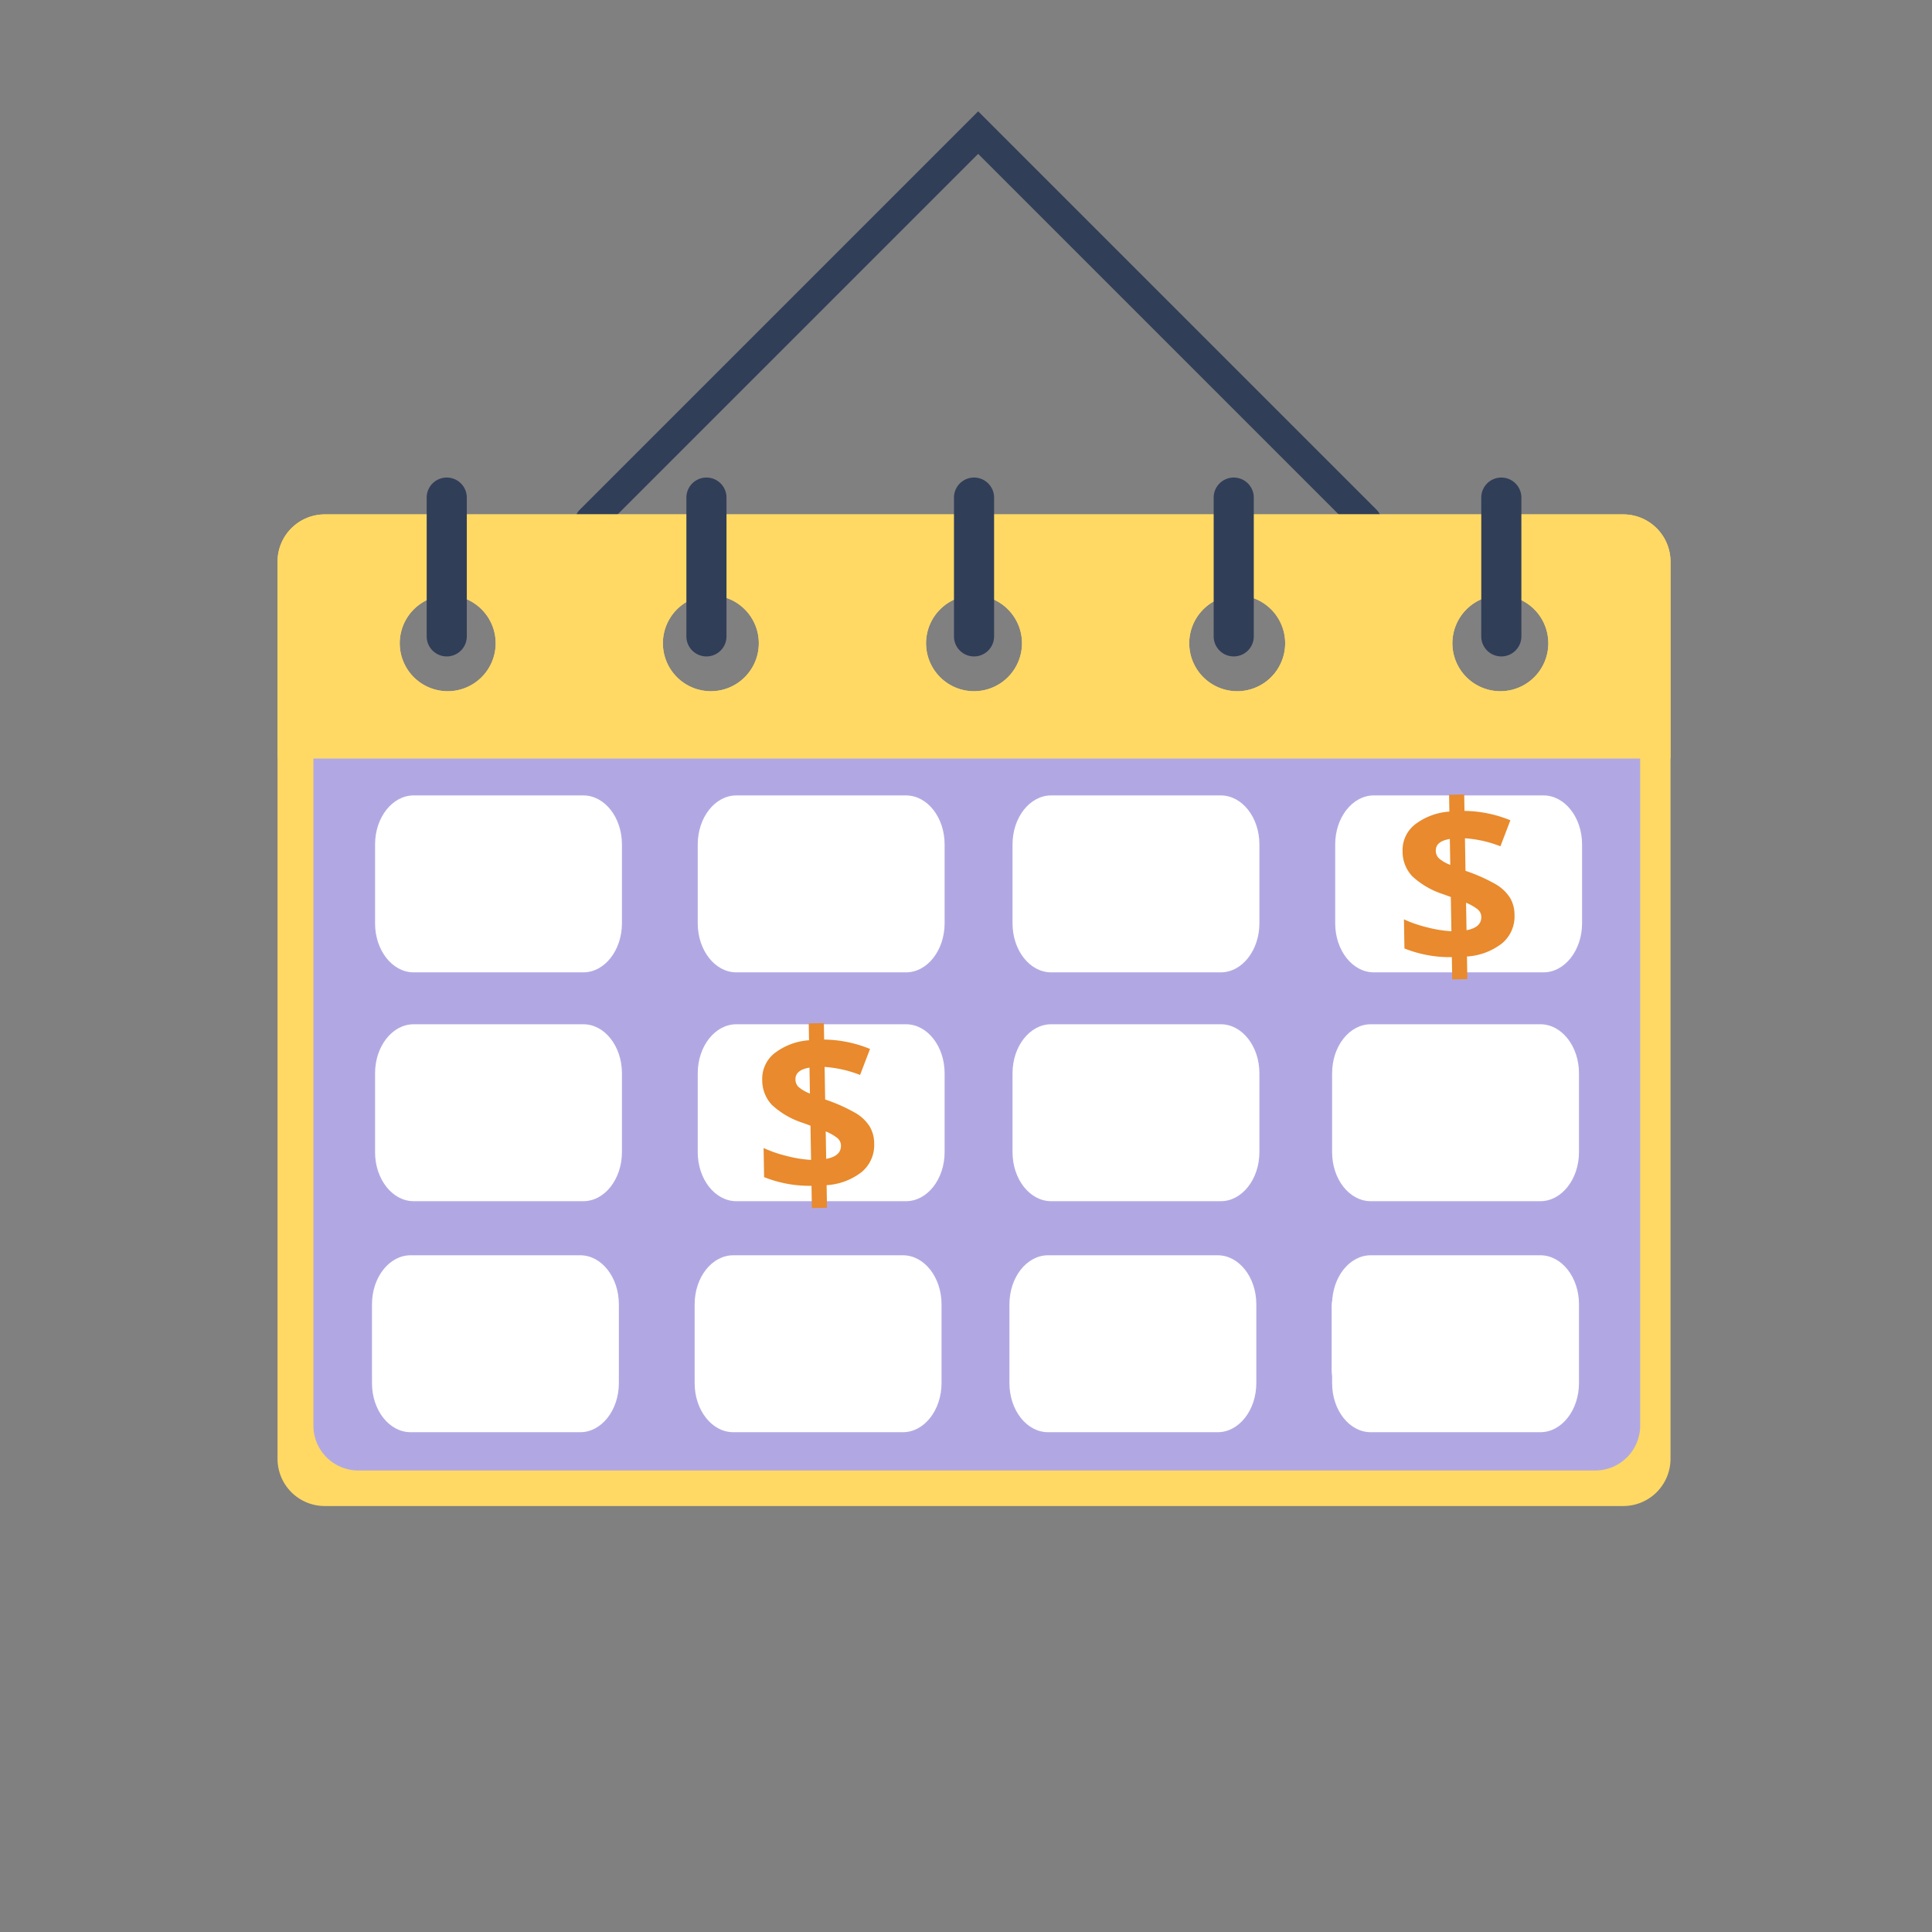 <svg xmlns="http://www.w3.org/2000/svg" width="192.674" height="192.674" viewBox="0 0 192.674 192.674"><rect x="0" y="0" width="192.674" height="192.674" fill="#808080" stroke="none"/><g transform="translate(-1393 -704)"><circle cx="96.337" cy="96.337" r="96.337" transform="translate(1393 704)" fill="none"/><path d="M752.092-2543.655a1.5,1.5,0,0,1-1.061-.439l-37.624-37.624-37.624,37.624a1.5,1.5,0,0,1-2.121,0,1.5,1.5,0,0,1,0-2.121l39.746-39.746,1.061,1.061,38.685,38.685a1.5,1.5,0,0,1,0,2.121A1.5,1.5,0,0,1,752.092-2543.655Z" transform="translate(777.142 3301.064)" fill="#313e58"/><path d="M4.709,98.893A4.709,4.709,0,0,1,0,94.184V24.331H0V4.709A4.715,4.715,0,0,1,4.709,0h129.5a4.714,4.714,0,0,1,4.709,4.709V24.33h0V94.184a4.709,4.709,0,0,1-4.709,4.709ZM117.165,12.852a4.784,4.784,0,1,0,4.785-4.784A4.79,4.79,0,0,0,117.165,12.852Zm-26.244,0a4.784,4.784,0,1,0,4.784-4.784A4.79,4.79,0,0,0,90.921,12.852Zm-26.246,0a4.784,4.784,0,1,0,4.784-4.784A4.79,4.79,0,0,0,64.675,12.852Zm-26.245,0a4.784,4.784,0,1,0,4.784-4.784A4.79,4.79,0,0,0,38.43,12.852Zm-26.244,0A4.784,4.784,0,1,0,16.97,8.068,4.79,4.79,0,0,0,12.186,12.852Z" transform="translate(1420.678 755.299)" fill="#ffd964"/><path d="M9.485,102.019A4.485,4.485,0,0,1,5,97.533V31H137.319V97.533a4.486,4.486,0,0,1-4.485,4.486Z" transform="translate(1419.253 748.631)" fill="#b1a8e3"/><path d="M-389.082,2657.33H-528v-19.621a4.715,4.715,0,0,1,4.709-4.709h129.5a4.714,4.714,0,0,1,4.709,4.709v19.62Zm-16.968-16.263a4.79,4.79,0,0,0-4.785,4.784,4.79,4.79,0,0,0,4.785,4.784,4.789,4.789,0,0,0,4.784-4.784A4.789,4.789,0,0,0-406.05,2641.067Zm-26.245,0a4.789,4.789,0,0,0-4.784,4.784,4.79,4.79,0,0,0,4.784,4.784,4.79,4.79,0,0,0,4.784-4.784A4.789,4.789,0,0,0-432.3,2641.067Zm-26.246,0a4.789,4.789,0,0,0-4.784,4.784,4.79,4.79,0,0,0,4.784,4.784,4.79,4.79,0,0,0,4.784-4.784A4.789,4.789,0,0,0-458.541,2641.067Zm-26.245,0a4.789,4.789,0,0,0-4.784,4.784,4.79,4.79,0,0,0,4.784,4.784,4.79,4.79,0,0,0,4.784-4.784A4.789,4.789,0,0,0-484.786,2641.067Zm-26.244,0a4.789,4.789,0,0,0-4.784,4.784,4.79,4.79,0,0,0,4.784,4.784,4.789,4.789,0,0,0,4.784-4.784A4.789,4.789,0,0,0-511.03,2641.067Z" transform="translate(1948.678 -1877.701)" fill="#ffd964"/><path d="M-496.347,2714.6h-16.919c-2.124,0-3.851-2.192-3.851-4.886v-7.872c0-2.695,1.728-4.887,3.851-4.887h16.919c2.124,0,3.851,2.192,3.851,4.887v7.872C-492.5,2712.4-494.224,2714.6-496.347,2714.6Z" transform="translate(1947.521 -1913.629)" fill="#fff"/><path d="M-496.347,2714.6h-16.919c-2.124,0-3.851-2.192-3.851-4.886v-7.872c0-2.695,1.728-4.887,3.851-4.887h16.919c2.124,0,3.851,2.192,3.851,4.887v7.872C-492.5,2712.4-494.224,2714.6-496.347,2714.6Z" transform="translate(1979.701 -1913.629)" fill="#fff"/><path d="M-496.347,2714.6h-16.919c-2.124,0-3.851-2.192-3.851-4.886v-7.872c0-2.695,1.728-4.887,3.851-4.887h16.919c2.124,0,3.851,2.192,3.851,4.887v7.872C-492.5,2712.4-494.224,2714.6-496.347,2714.6Z" transform="translate(2011.094 -1913.629)" fill="#fff"/><path d="M-496.347,2714.6h-16.919c-2.124,0-3.851-2.192-3.851-4.886v-7.872c0-2.695,1.728-4.887,3.851-4.887h16.919c2.124,0,3.851,2.192,3.851,4.887v7.872C-492.5,2712.4-494.224,2714.6-496.347,2714.6Z" transform="translate(2043.273 -1913.629)" fill="#fff"/><path d="M9.615,15.8a6.087,6.087,0,0,0-.764.051,5.944,5.944,0,0,1,.764-.051" transform="translate(1422.31 746.476)" fill="#e6f0fa"/><path d="M8.492,15.9a5.58,5.58,0,0,0-.629.133,5.259,5.259,0,0,1,.629-.133" transform="translate(1422.532 746.453)" fill="#e6f0fa"/><path d="M-496.347,2714.6h-16.919c-2.124,0-3.851-2.192-3.851-4.886v-7.872c0-2.695,1.728-4.887,3.851-4.887h16.919c2.124,0,3.851,2.192,3.851,4.887v7.872C-492.5,2712.4-494.224,2714.6-496.347,2714.6Z" transform="translate(1947.214 -1867.769)" fill="#fff"/><path d="M-496.347,2714.6h-16.919c-2.124,0-3.851-2.192-3.851-4.886v-7.872c0-2.695,1.728-4.887,3.851-4.887h16.919c2.124,0,3.851,2.192,3.851,4.887v7.872C-492.5,2712.4-494.224,2714.6-496.347,2714.6Z" transform="translate(1947.521 -1890.808)" fill="#fff"/><path d="M-496.347,2714.6h-16.919c-2.124,0-3.851-2.192-3.851-4.886v-7.872c0-2.695,1.728-4.887,3.851-4.887h16.919c2.124,0,3.851,2.192,3.851,4.887v7.872C-492.5,2712.4-494.224,2714.6-496.347,2714.6Z" transform="translate(1979.393 -1867.769)" fill="#fff"/><path d="M-496.347,2714.6h-16.919c-2.124,0-3.851-2.192-3.851-4.886v-7.872c0-2.695,1.728-4.887,3.851-4.887h16.919c2.124,0,3.851,2.192,3.851,4.887v7.872C-492.5,2712.4-494.224,2714.6-496.347,2714.6Z" transform="translate(1979.701 -1890.808)" fill="#fff"/><path d="M-496.347,2714.6h-16.919c-2.124,0-3.851-2.192-3.851-4.886v-7.872c0-2.695,1.728-4.887,3.851-4.887h16.919c2.124,0,3.851,2.192,3.851,4.887v7.872C-492.5,2712.4-494.224,2714.6-496.347,2714.6Z" transform="translate(2010.786 -1867.769)" fill="#fff"/><path d="M-496.347,2714.6h-16.919c-2.124,0-3.851-2.192-3.851-4.886v-7.872c0-2.695,1.728-4.887,3.851-4.887h16.919c2.124,0,3.851,2.192,3.851,4.887v7.872C-492.5,2712.4-494.224,2714.6-496.347,2714.6Z" transform="translate(2011.094 -1890.808)" fill="#fff"/><path d="M-496.347,2710.861h-16.919a3.856,3.856,0,0,1-3.851-3.852V2700.8a3.856,3.856,0,0,1,3.851-3.853h16.919a3.856,3.856,0,0,1,3.851,3.853v6.205A3.856,3.856,0,0,1-496.347,2710.861Z" transform="translate(2042.922 -1866.46)" fill="#fff"/><path d="M-496.347,2714.6h-16.919c-2.124,0-3.851-2.192-3.851-4.886v-7.872c0-2.695,1.728-4.887,3.851-4.887h16.919c2.124,0,3.851,2.192,3.851,4.887v7.872C-492.5,2712.4-494.224,2714.6-496.347,2714.6Z" transform="translate(2042.965 -1867.769)" fill="#fff"/><path d="M-496.347,2714.6h-16.919c-2.124,0-3.851-2.192-3.851-4.886v-7.872c0-2.695,1.728-4.887,3.851-4.887h16.919c2.124,0,3.851,2.192,3.851,4.887v7.872C-492.5,2712.4-494.224,2714.6-496.347,2714.6Z" transform="translate(2042.965 -1890.808)" fill="#fff"/><path d="M0,15.839a2,2,0,0,1-2-2V0A2,2,0,0,1,0-2,2,2,0,0,1,2,0V13.839A2,2,0,0,1,0,15.839Z" transform="translate(1437.553 753.625)" fill="#313e58"/><path d="M0,15.839a2,2,0,0,1-2-2V0A2,2,0,0,1,0-2,2,2,0,0,1,2,0V13.839A2,2,0,0,1,0,15.839Z" transform="translate(1490.138 753.625)" fill="#313e58"/><path d="M0,15.839a2,2,0,0,1-2-2V0A2,2,0,0,1,0-2,2,2,0,0,1,2,0V13.839A2,2,0,0,1,0,15.839Z" transform="translate(1463.452 753.625)" fill="#313e58"/><path d="M0,15.839a2,2,0,0,1-2-2V0A2,2,0,0,1,0-2,2,2,0,0,1,2,0V13.839A2,2,0,0,1,0,15.839Z" transform="translate(1516.037 753.625)" fill="#313e58"/><path d="M0,15.839a2,2,0,0,1-2-2V0A2,2,0,0,1,0-2,2,2,0,0,1,2,0V13.839A2,2,0,0,1,0,15.839Z" transform="translate(1542.723 753.625)" fill="#313e58"/><path d="M11.052,12.076a3.489,3.489,0,0,1-1.266,2.813A6.289,6.289,0,0,1,6.241,16.16v2.257H4.733V16.2a12.239,12.239,0,0,1-4.711-.947V12.351a12.683,12.683,0,0,0,2.306.837,12.338,12.338,0,0,0,2.405.429V10.2L4,9.918A8.232,8.232,0,0,1,.908,8.052,3.586,3.586,0,0,1,0,5.559,3.253,3.253,0,0,1,1.249,2.934,6.35,6.35,0,0,1,4.733,1.684V0H6.241V1.64A12.5,12.5,0,0,1,10.8,2.653L9.764,5.229A11.9,11.9,0,0,0,6.241,4.37V7.617A16.93,16.93,0,0,1,9.3,9.048a4.179,4.179,0,0,1,1.332,1.332A3.3,3.3,0,0,1,11.052,12.076Zm-3.313.165a.99.99,0,0,0-.374-.782,4.908,4.908,0,0,0-1.123-.66V13.54Q7.738,13.286,7.738,12.241ZM3.313,5.559a1.045,1.045,0,0,0,.336.8A3.986,3.986,0,0,0,4.733,7V4.414Q3.313,4.623,3.313,5.559Z" transform="matrix(1, -0.017, 0.017, 1, 1468.921, 806.139)" fill="#e88a2d"/><path d="M11.052,12.076a3.489,3.489,0,0,1-1.266,2.813A6.289,6.289,0,0,1,6.241,16.16v2.257H4.733V16.2a12.239,12.239,0,0,1-4.711-.947V12.351a12.683,12.683,0,0,0,2.306.837,12.338,12.338,0,0,0,2.405.429V10.2L4,9.918A8.232,8.232,0,0,1,.908,8.052,3.586,3.586,0,0,1,0,5.559,3.253,3.253,0,0,1,1.249,2.934,6.35,6.35,0,0,1,4.733,1.684V0H6.241V1.64A12.5,12.5,0,0,1,10.8,2.653L9.764,5.229A11.9,11.9,0,0,0,6.241,4.37V7.617A16.93,16.93,0,0,1,9.3,9.048a4.179,4.179,0,0,1,1.332,1.332A3.3,3.3,0,0,1,11.052,12.076Zm-3.313.165a.99.99,0,0,0-.374-.782,4.908,4.908,0,0,0-1.123-.66V13.54Q7.738,13.286,7.738,12.241ZM3.313,5.559a1.045,1.045,0,0,0,.336.8A3.986,3.986,0,0,0,4.733,7V4.414Q3.313,4.623,3.313,5.559Z" transform="matrix(1, -0.017, 0.017, 1, 1532.781, 783.335)" fill="#e88a2d"/></g></svg>